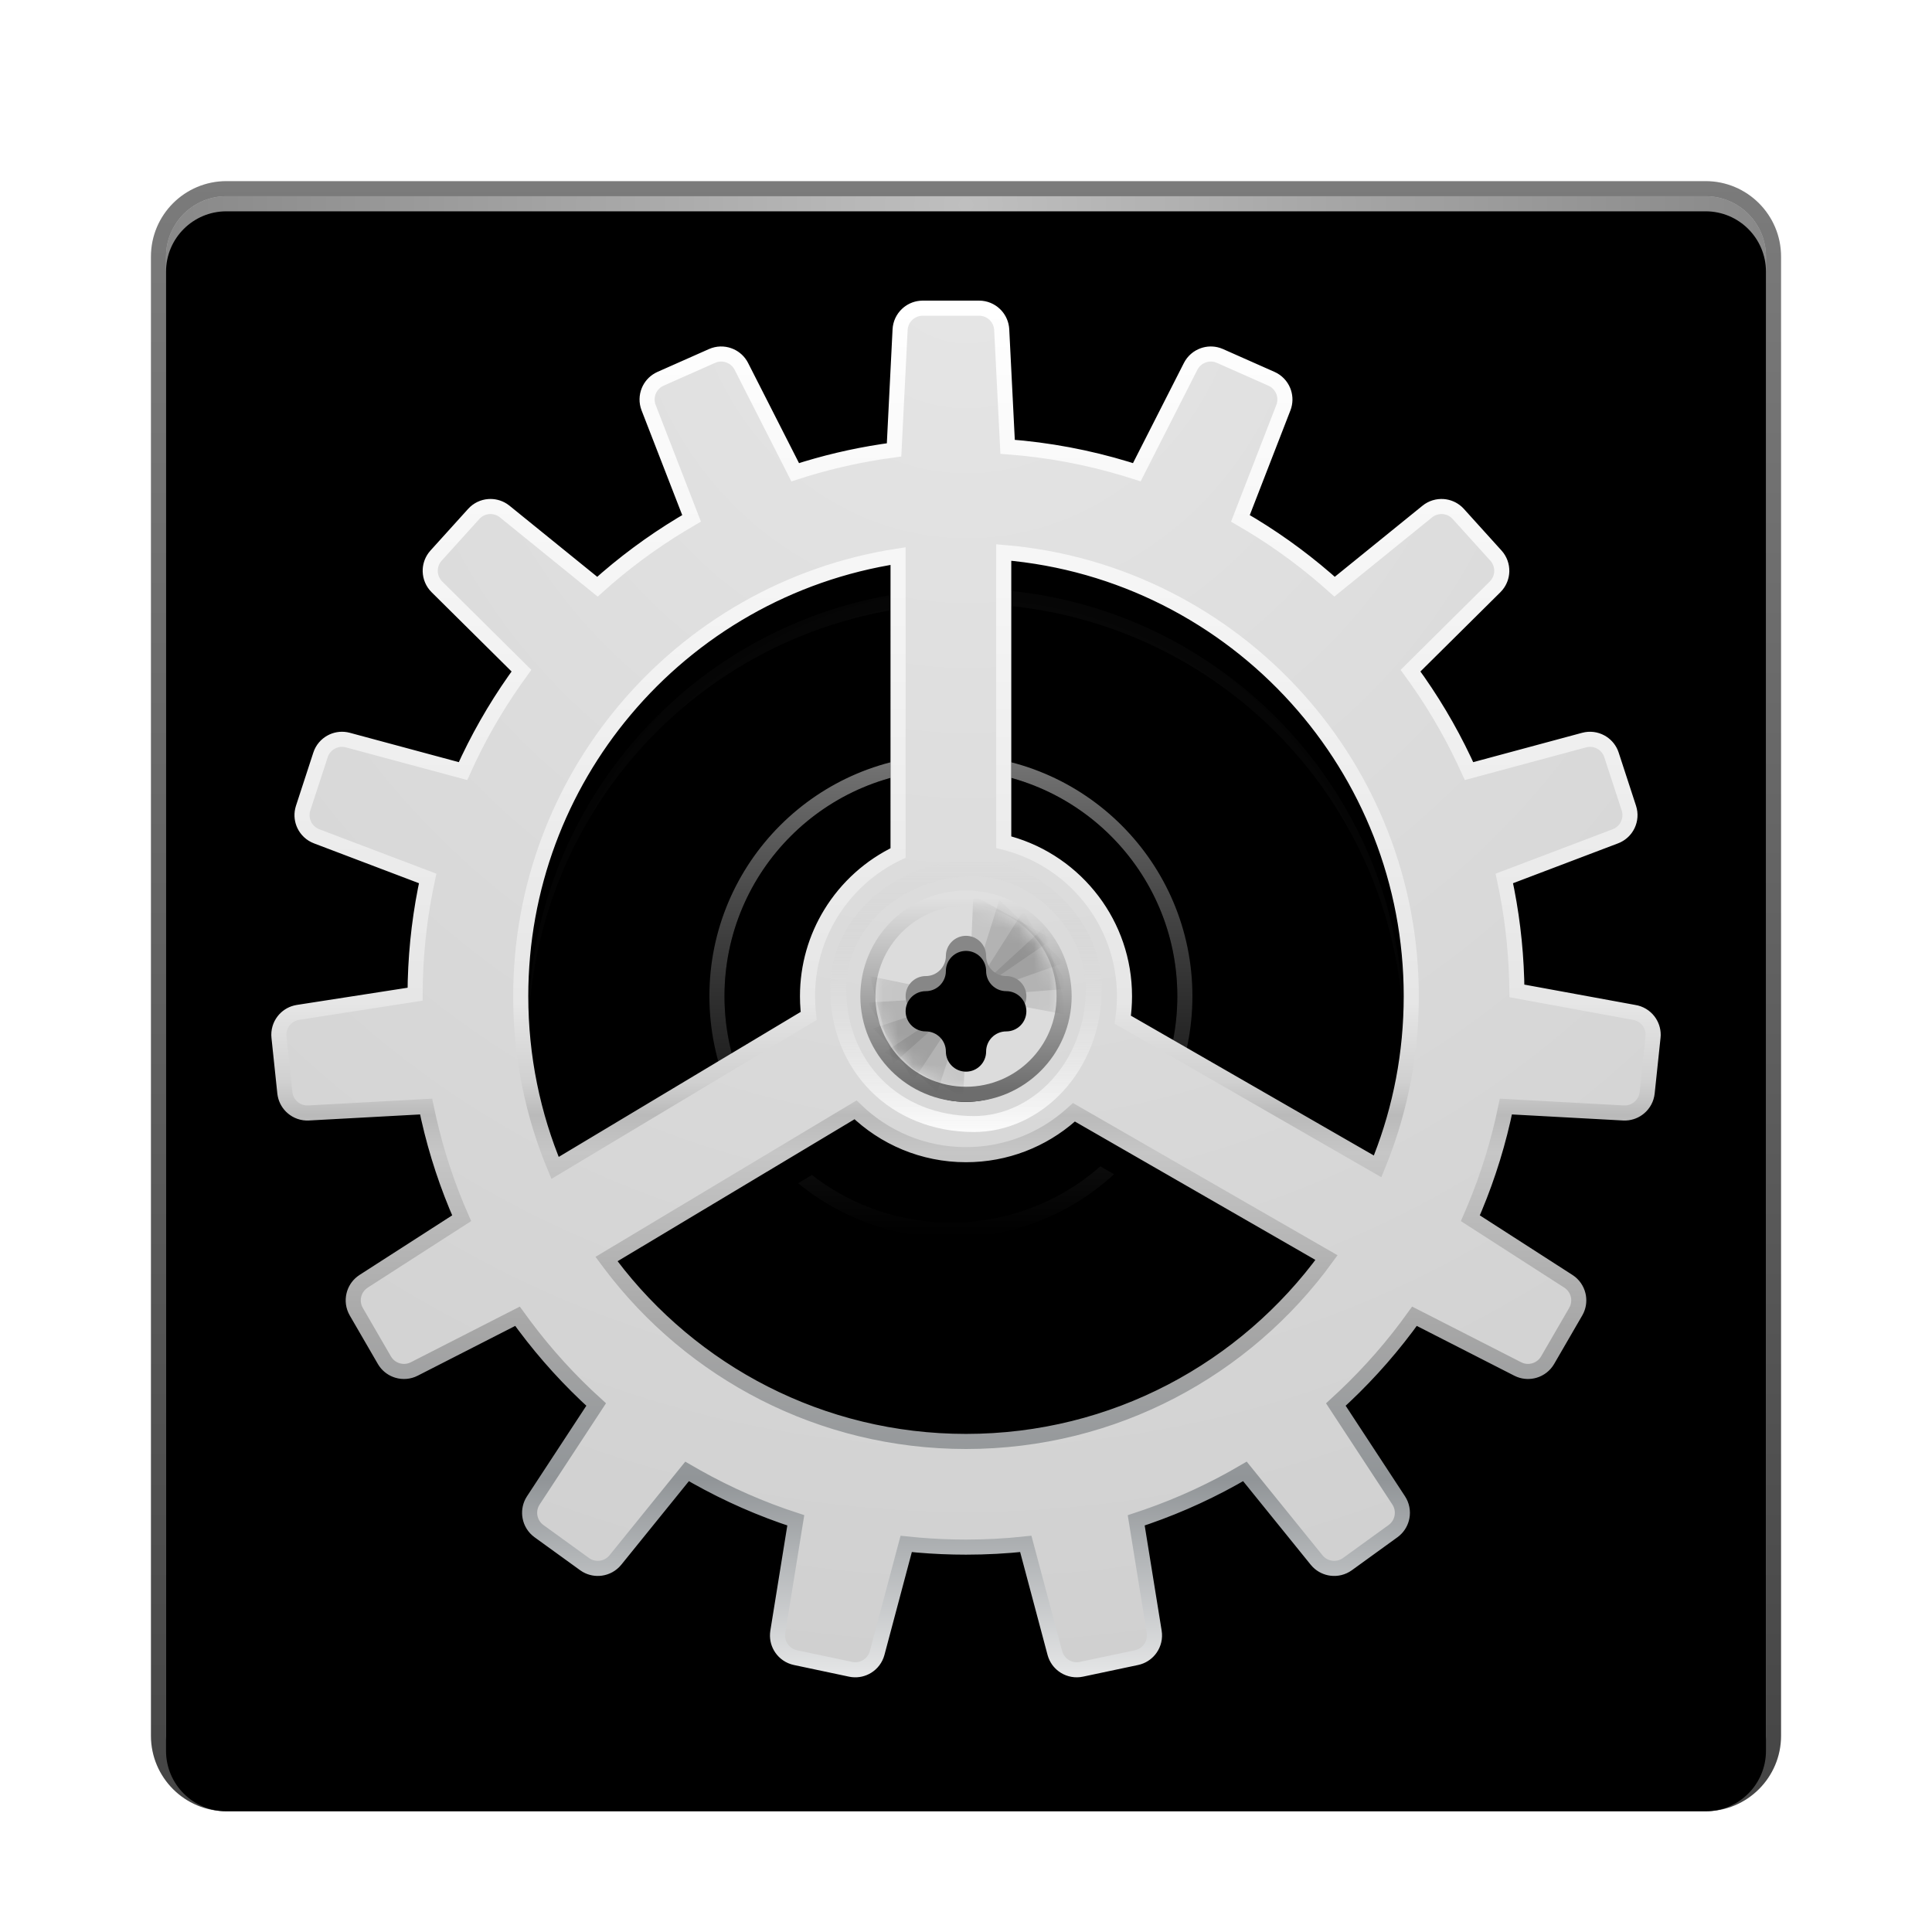<svg xmlns="http://www.w3.org/2000/svg" xmlns:xlink="http://www.w3.org/1999/xlink" width="128" height="128" viewBox="0 0 128 128">
  <defs>
    <filter id="preferences-system-a" width="129.6%" height="130.6%" x="-14.8%" y="-14.8%" filterUnits="objectBoundingBox">
      <feOffset dy="2" in="SourceAlpha" result="shadowOffsetOuter1"/>
      <feGaussianBlur in="shadowOffsetOuter1" result="shadowBlurOuter1" stdDeviation="3"/>
      <feColorMatrix in="shadowBlurOuter1" result="shadowMatrixOuter1" values="0 0 0 0 0   0 0 0 0 0   0 0 0 0 0  0 0 0 0.2 0"/>
      <feMerge>
        <feMergeNode in="shadowMatrixOuter1"/>
        <feMergeNode in="SourceGraphic"/>
      </feMerge>
    </filter>
    <radialGradient id="preferences-system-b" cx="50%" cy="0%" r="105.049%" fx="50%" fy="0%">
      <stop offset="0%" stop-color="#BFBFBF"/>
      <stop offset="100%" stop-color="#4E4E4E"/>
    </radialGradient>
    <path id="preferences-system-c" d="M5,1 L103,1 C105.209,1 107,2.791 107,5 L107,103 C107,105.209 105.209,107 103,107 L5,107 C2.791,107 1,105.209 1,103 L1,5 C1,2.791 2.791,1 5,1 Z"/>
    <filter id="preferences-system-d" width="100.9%" height="100.9%" x="-.5%" y="-.5%" filterUnits="objectBoundingBox">
      <feOffset dy="1" in="SourceAlpha" result="shadowOffsetInner1"/>
      <feComposite in="shadowOffsetInner1" in2="SourceAlpha" k2="-1" k3="1" operator="arithmetic" result="shadowInnerInner1"/>
      <feColorMatrix in="shadowInnerInner1" values="0 0 0 0 1   0 0 0 0 1   0 0 0 0 1  0 0 0 0.598 0"/>
    </filter>
    <linearGradient id="preferences-system-e" x1="55.405%" x2="55.405%" y1="-1.351%" y2="101.351%">
      <stop offset="0%" stop-opacity=".515"/>
      <stop offset="100%" stop-opacity=".734"/>
    </linearGradient>
    <radialGradient id="preferences-system-f" cx="50.75%" cy="50.928%" r="50%" fx="50.75%" fy="50.928%">
      <stop offset="0%" stop-color="#595959" stop-opacity=".5"/>
      <stop offset="100%" stop-color="#070707" stop-opacity=".5"/>
    </radialGradient>
    <circle id="preferences-system-g" cx="54" cy="54" r="29"/>
    <filter id="preferences-system-h" width="113.8%" height="113.8%" x="-6.9%" y="-6.9%" filterUnits="objectBoundingBox">
      <feGaussianBlur in="SourceAlpha" result="shadowBlurInner1" stdDeviation="2.5"/>
      <feOffset dy="3" in="shadowBlurInner1" result="shadowOffsetInner1"/>
      <feComposite in="shadowOffsetInner1" in2="SourceAlpha" k2="-1" k3="1" operator="arithmetic" result="shadowInnerInner1"/>
      <feColorMatrix in="shadowInnerInner1" values="0 0 0 0 0   0 0 0 0 0   0 0 0 0 0  0 0 0 0.5 0"/>
    </filter>
    <linearGradient id="preferences-system-i" x1="50%" x2="50%" y1="0%" y2="100%">
      <stop offset="0%" stop-color="#FFF" stop-opacity=".459"/>
      <stop offset="100%" stop-opacity=".286"/>
    </linearGradient>
    <radialGradient id="preferences-system-l" cx="50%" cy="-4.334%" r="104.334%" fx="50%" fy="-4.334%" gradientTransform="matrix(0 1 -.942 0 .46 -.543)">
      <stop offset="0%" stop-color="#E6E6E6"/>
      <stop offset="100%" stop-color="#D0D0D0"/>
    </radialGradient>
    <linearGradient id="preferences-system-m" x1="50%" x2="50%" y1="0%" y2="104.492%">
      <stop offset="0%" stop-color="#FFF"/>
      <stop offset="48.776%" stop-color="#E6E6E6"/>
      <stop offset="54.353%" stop-color="#D0D0D0"/>
      <stop offset="56.647%" stop-color="#BABABA"/>
      <stop offset="59.257%" stop-color="#C6C6C6"/>
      <stop offset="71.839%" stop-color="#A6A6A6"/>
      <stop offset="82.142%" stop-color="#919598"/>
      <stop offset="100%" stop-color="#FFF"/>
    </linearGradient>
    <path id="preferences-system-k" d="M54.867,7.917 C55.933,7.917 56.812,8.753 56.865,9.817 L57.233,17.139 C59.937,17.373 62.557,17.898 65.063,18.682 L68.436,12.048 C68.918,11.1 70.058,10.696 71.03,11.127 L74.439,12.639 C75.415,13.072 75.879,14.195 75.493,15.191 L72.801,22.126 C74.808,23.312 76.693,24.683 78.433,26.214 L84.244,21.504 C85.07,20.835 86.275,20.928 86.987,21.717 L89.48,24.475 C90.197,25.268 90.164,26.484 89.405,27.236 L84.107,32.488 C85.452,34.367 86.625,36.377 87.604,38.495 L94.82,36.55 C95.848,36.273 96.912,36.849 97.242,37.861 L98.391,41.385 C98.722,42.4 98.198,43.496 97.2,43.875 L90.243,46.515 C90.689,48.691 90.945,50.936 90.992,53.233 L90.994,53.438 L98.333,54.579 C99.387,54.742 100.127,55.704 100.015,56.765 L99.626,60.448 C99.514,61.508 98.592,62.294 97.528,62.236 L90.169,61.835 C89.669,64.151 88.953,66.387 88.042,68.52 L94.18,72.469 C95.078,73.047 95.364,74.229 94.828,75.154 L92.966,78.365 C92.433,79.285 91.274,79.626 90.327,79.143 L83.866,75.845 C82.466,77.756 80.887,79.527 79.154,81.135 L83.084,87.131 C83.67,88.024 83.449,89.221 82.584,89.847 L79.567,92.03 C78.706,92.653 77.508,92.494 76.839,91.668 L72.359,86.131 C70.301,87.309 68.12,88.296 65.838,89.066 L66.963,96.035 C67.133,97.088 66.446,98.089 65.402,98.31 L61.75,99.083 C60.709,99.304 59.677,98.67 59.403,97.642 L57.588,90.828 C56.407,90.942 55.21,91 54,91 C52.789,91 51.592,90.942 50.411,90.828 L48.597,97.642 C48.323,98.67 47.291,99.304 46.25,99.083 L42.598,98.31 C41.554,98.089 40.867,97.088 41.037,96.035 L42.162,89.066 C39.88,88.296 37.699,87.309 35.641,86.131 L31.161,91.668 C30.492,92.494 29.294,92.653 28.433,92.03 L25.416,89.847 C24.551,89.221 24.33,88.024 24.916,87.131 L28.846,81.135 C27.113,79.527 25.534,77.756 24.134,75.845 L17.673,79.143 C16.726,79.626 15.567,79.285 15.034,78.365 L13.172,75.154 C12.636,74.229 12.922,73.047 13.82,72.469 L19.958,68.52 C19.047,66.387 18.331,64.151 17.831,61.835 L10.472,62.236 C9.408,62.294 8.486,61.508 8.374,60.448 L7.985,56.765 C7.873,55.704 8.613,54.742 9.667,54.579 L17.004,53.439 C17.039,51.071 17.297,48.756 17.757,46.515 L10.8,43.875 C9.802,43.496 9.278,42.4 9.609,41.385 L10.758,37.861 C11.088,36.849 12.152,36.273 13.18,36.55 L20.396,38.494 C21.375,36.376 22.548,34.366 23.893,32.488 L18.595,27.236 C17.836,26.484 17.803,25.268 18.52,24.475 L21.013,21.717 C21.725,20.928 22.93,20.835 23.756,21.504 L29.567,26.214 C31.307,24.683 33.192,23.312 35.199,22.126 L32.507,15.191 C32.121,14.195 32.585,13.072 33.561,12.639 L36.97,11.127 C37.942,10.696 39.082,11.1 39.564,12.048 L42.937,18.682 C44.817,18.094 46.76,17.652 48.756,17.369 L49.135,9.817 C49.188,8.753 50.067,7.917 51.133,7.917 L54.867,7.917 Z M46.615,62.153 L30.918,71.558 C36.215,78.512 44.584,83 54,83 C63.455,83 71.854,78.475 77.148,71.472 L61.215,62.304 C59.283,63.983 56.76,65 54,65 C51.158,65 48.567,63.922 46.615,62.153 Z M49,25.429 C35.366,27.799 25,39.689 25,54 C25,57.759 25.715,61.352 27.017,64.648 L43.049,55.04 C43.016,54.698 43,54.351 43,54 C43,49.726 45.438,46.021 48.999,44.2 L49,25.429 Z M57,25.153 L57,43.414 C61.617,44.72 65,48.965 65,54 C65,54.437 64.975,54.867 64.925,55.29 L81.02,64.553 C82.298,61.283 83,57.723 83,54 C83,38.997 71.607,26.655 57,25.153 Z M54,49 C51.239,49 49,51.239 49,54 C49,56.761 51.239,59 54,59 C56.761,59 59,56.761 59,54 C59,51.239 56.761,49 54,49 Z"/>
    <filter id="preferences-system-j" width="125%" height="125.2%" x="-12.5%" y="-10.4%" filterUnits="objectBoundingBox">
      <feOffset dy="2" in="SourceAlpha" result="shadowOffsetOuter1"/>
      <feGaussianBlur in="shadowOffsetOuter1" result="shadowBlurOuter1" stdDeviation="3.5"/>
      <feComposite in="shadowBlurOuter1" in2="SourceAlpha" operator="out" result="shadowBlurOuter1"/>
      <feColorMatrix in="shadowBlurOuter1" values="0 0 0 0 0.097   0 0 0 0 0.097   0 0 0 0 0.097  0 0 0 0.799 0"/>
    </filter>
    <linearGradient id="preferences-system-p" x1="50%" x2="50%" y1="0%" y2="100%">
      <stop offset="0%" stop-color="#E0E0E0"/>
      <stop offset="98.421%" stop-color="#6D6D6D"/>
    </linearGradient>
    <circle id="preferences-system-n" cx="54" cy="54" r="6"/>
    <filter id="preferences-system-o" width="175%" height="175%" x="-37.5%" y="-29.2%" filterUnits="objectBoundingBox">
      <feMorphology in="SourceAlpha" operator="dilate" radius="1" result="shadowSpreadOuter1"/>
      <feOffset dy="1" in="shadowSpreadOuter1" result="shadowOffsetOuter1"/>
      <feGaussianBlur in="shadowOffsetOuter1" result="shadowBlurOuter1" stdDeviation="1"/>
      <feComposite in="shadowBlurOuter1" in2="SourceAlpha" operator="out" result="shadowBlurOuter1"/>
      <feColorMatrix in="shadowBlurOuter1" values="0 0 0 0 0   0 0 0 0 0   0 0 0 0 0  0 0 0 0.292 0"/>
    </filter>
    <linearGradient id="preferences-system-r" x1="50%" x2="50%" y1="0%" y2="100%">
      <stop offset="0%" stop-color="#C3C3C3" stop-opacity="0"/>
      <stop offset="100%" stop-color="#FBFBFB"/>
    </linearGradient>
    <path id="preferences-system-s" d="M52.667,51.333 C52.667,50.597 53.264,50 54,50 C54.736,50 55.333,50.597 55.333,51.333 C55.333,52.07 55.93,52.667 56.667,52.667 C57.403,52.667 58,53.264 58,54 C58,54.736 57.403,55.333 56.667,55.333 C55.93,55.333 55.333,55.93 55.333,56.667 C55.333,57.403 54.736,58 54,58 C53.264,58 52.667,57.403 52.667,56.667 C52.667,55.93 52.07,55.333 51.333,55.333 C50.597,55.333 50,54.736 50,54 C50,53.264 50.597,52.667 51.333,52.667 C52.07,52.667 52.667,52.07 52.667,51.333 Z"/>
    <filter id="preferences-system-t" width="162.5%" height="162.5%" x="-31.2%" y="-31.2%" filterUnits="objectBoundingBox">
      <feGaussianBlur in="SourceAlpha" result="shadowBlurInner1" stdDeviation="2"/>
      <feOffset dy="1" in="shadowBlurInner1" result="shadowOffsetInner1"/>
      <feComposite in="shadowOffsetInner1" in2="SourceAlpha" k2="-1" k3="1" operator="arithmetic" result="shadowInnerInner1"/>
      <feColorMatrix in="shadowInnerInner1" values="0 0 0 0 0   0 0 0 0 0   0 0 0 0 0  0 0 0 0.5 0"/>
    </filter>
  </defs>
  <g fill="none" fill-rule="evenodd" filter="url(#preferences-system-a)" transform="translate(10 10)">
    <g fill-rule="nonzero">
      <use fill="url(#preferences-system-b)" xlink:href="#preferences-system-c"/>
      <use fill="#000" filter="url(#preferences-system-d)" xlink:href="#preferences-system-c"/>
    </g>
    <path fill="url(#preferences-system-e)" fill-rule="nonzero" d="M103,4.26325641e-14 L5,4.26325641e-14 C2.239,4.26325641e-14 0,2.239 0,5 L0,103 C0,105.761 2.239,108 5,108 L103,108 C105.761,108 108,105.761 108,103 L108,5 C108,2.239 105.761,4.26325641e-14 103,4.26325641e-14 Z M103,1 C105.209,1 107,2.791 107,5 L107,103 C107,105.209 105.209,107 103,107 L5,107 C2.791,107 1,105.209 1,103 L1,5 C1,2.791 2.791,1 5,1 L103,1 Z"/>
    <path fill="#E3E3E3" fill-rule="nonzero" d="M53.049,29.716 L52.893,29.721 C51.865,29.798 51.038,30.625 50.985,31.669 L50.832,34.715 L50.59,34.754 C50.051,34.845 49.516,34.957 48.988,35.091 L48.754,35.153 L47.373,32.436 C46.875,31.457 45.694,31.041 44.689,31.486 L42.949,32.258 L42.809,32.326 C41.901,32.812 41.484,33.903 41.863,34.877 L42.966,37.721 L42.766,37.852 C42.311,38.154 41.869,38.474 41.441,38.812 L41.252,38.964 L38.88,37.041 C38.026,36.349 36.776,36.445 36.039,37.26 L34.761,38.674 L34.652,38.806 C34.031,39.618 34.101,40.774 34.839,41.506 L37.015,43.662 L36.886,43.861 C36.595,44.321 36.323,44.793 36.07,45.275 L35.962,45.487 L32.999,44.688 C31.938,44.402 30.835,44.994 30.494,46.038 L29.903,47.851 L29.86,48 C29.615,48.999 30.154,50.036 31.132,50.407 L34.034,51.508 L33.999,51.736 C33.926,52.27 33.873,52.808 33.843,53.349 L33.832,53.577 L30.747,54.058 C29.662,54.226 28.896,55.213 29.011,56.304 L29.211,58.2 L29.234,58.354 C29.418,59.367 30.334,60.096 31.379,60.039 L34.551,59.865 L34.613,60.089 C34.764,60.603 34.936,61.11 35.128,61.609 L35.204,61.801 L32.516,63.531 C31.592,64.125 31.298,65.336 31.848,66.286 L32.804,67.934 L32.891,68.072 C33.474,68.918 34.606,69.211 35.536,68.736 L38.451,67.248 L38.592,67.417 C38.934,67.818 39.293,68.206 39.666,68.579 L39.806,68.715 L38.001,71.47 C37.399,72.388 37.627,73.613 38.516,74.257 L40.059,75.373 L40.202,75.468 C41.079,75.998 42.229,75.809 42.883,74.999 L44.989,72.396 L45.33,72.564 C45.698,72.737 46.07,72.9 46.448,73.051 L46.79,73.181 L46.255,76.498 C46.08,77.582 46.79,78.608 47.865,78.836 L49.726,79.23 L49.88,79.257 C50.902,79.395 51.884,78.756 52.153,77.746 L53.025,74.473 L53.392,74.489 C53.594,74.495 53.797,74.498 54,74.498 L54.608,74.489 L54.974,74.473 L55.847,77.746 C56.129,78.807 57.198,79.458 58.274,79.23 L60.135,78.836 L60.286,78.798 C61.276,78.51 61.912,77.53 61.745,76.498 L61.209,73.181 L61.552,73.051 C61.93,72.9 62.302,72.737 62.67,72.564 L63.01,72.396 L65.117,74.999 C65.808,75.854 67.05,76.017 67.941,75.373 L69.484,74.257 L69.612,74.156 C70.394,73.491 70.57,72.342 69.999,71.47 L68.193,68.715 L68.334,68.579 C68.707,68.206 69.066,67.818 69.408,67.417 L69.548,67.248 L72.464,68.737 C73.443,69.236 74.645,68.885 75.196,67.934 L76.152,66.286 L76.228,66.141 C76.671,65.217 76.361,64.096 75.484,63.531 L72.795,61.801 L72.872,61.609 C73.064,61.11 73.236,60.603 73.387,60.089 L73.448,59.865 L76.621,60.039 C77.718,60.099 78.673,59.292 78.789,58.2 L78.989,56.304 L78.999,56.149 C79.03,55.12 78.286,54.218 77.252,54.057 L74.167,53.577 L74.165,53.488 C74.136,52.916 74.084,52.35 74.008,51.789 L73.965,51.509 L76.868,50.407 C77.895,50.017 78.437,48.894 78.097,47.851 L77.506,46.038 L77.452,45.892 C77.06,44.94 76.012,44.416 75.001,44.688 L72.037,45.487 L71.93,45.275 C71.677,44.793 71.405,44.321 71.114,43.861 L70.984,43.662 L73.161,41.506 C73.94,40.733 73.975,39.488 73.239,38.674 L71.961,37.26 L71.841,37.138 C71.094,36.437 69.929,36.386 69.12,37.041 L66.747,38.964 L66.559,38.812 C66.131,38.474 65.689,38.154 65.234,37.852 L65.033,37.721 L66.137,34.877 C66.535,33.854 66.055,32.703 65.051,32.258 L63.311,31.486 L63.159,31.426 C62.19,31.084 61.1,31.506 60.627,32.436 L59.245,35.153 L59.012,35.091 C58.484,34.957 57.949,34.845 57.41,34.754 L57.167,34.715 L57.015,31.669 C56.96,30.573 56.05,29.716 54.951,29.716 L53.049,29.716 Z M54.951,30.716 C55.52,30.716 55.988,31.157 56.016,31.719 L56.211,35.594 C57.433,35.733 58.621,35.986 59.762,36.341 L61.518,32.889 C61.775,32.385 62.386,32.17 62.906,32.4 L64.646,33.172 C65.163,33.401 65.409,33.991 65.205,34.515 L63.801,38.133 C64.848,38.751 65.83,39.464 66.736,40.261 L69.75,37.818 C70.192,37.46 70.839,37.51 71.219,37.931 L72.497,39.344 C72.874,39.762 72.857,40.399 72.457,40.796 L69.692,43.536 C70.389,44.516 70.995,45.564 71.498,46.668 L75.261,45.654 C75.81,45.506 76.38,45.812 76.555,46.348 L77.146,48.161 C77.321,48.695 77.042,49.271 76.513,49.472 L72.842,50.866 C73.045,51.907 73.162,52.978 73.185,54.072 L73.188,54.438 L77.099,55.046 C77.66,55.133 78.053,55.64 77.994,56.199 L77.794,58.095 C77.735,58.656 77.243,59.071 76.675,59.04 L72.688,58.823 C72.413,59.989 72.029,61.115 71.549,62.188 L74.943,64.372 C75.418,64.678 75.569,65.298 75.287,65.784 L74.331,67.433 C74.047,67.923 73.425,68.104 72.918,67.846 L69.28,65.988 C68.566,66.917 67.769,67.779 66.898,68.562 L69.163,72.018 C69.471,72.489 69.354,73.116 68.897,73.446 L67.355,74.563 C66.894,74.896 66.251,74.811 65.894,74.37 L63.275,71.134 C62.265,71.687 61.2,72.153 60.09,72.521 L60.758,76.658 C60.848,77.213 60.483,77.74 59.928,77.858 L58.067,78.252 C57.51,78.37 56.958,78.034 56.813,77.488 L55.73,73.422 C55.16,73.473 54.583,73.498 54,73.498 C53.417,73.498 52.84,73.473 52.27,73.422 L51.187,77.488 C51.042,78.034 50.49,78.37 49.933,78.252 L48.072,77.858 C47.517,77.74 47.152,77.213 47.242,76.658 L47.91,72.521 C46.8,72.153 45.735,71.687 44.725,71.134 L42.106,74.37 C41.749,74.811 41.106,74.896 40.645,74.563 L39.103,73.446 C38.646,73.116 38.529,72.489 38.837,72.018 L41.102,68.562 C40.231,67.779 39.434,66.917 38.72,65.988 L35.082,67.846 C34.575,68.104 33.953,67.923 33.669,67.433 L32.713,65.784 C32.431,65.298 32.582,64.678 33.057,64.372 L36.451,62.188 C35.971,61.115 35.587,59.989 35.312,58.823 L31.325,59.04 C30.757,59.071 30.265,58.656 30.206,58.095 L30.006,56.199 C29.947,55.64 30.34,55.133 30.901,55.046 L34.811,54.438 C34.814,53.217 34.933,52.023 35.158,50.866 L31.487,49.472 C30.958,49.271 30.679,48.695 30.854,48.161 L31.445,46.348 C31.62,45.812 32.19,45.506 32.739,45.654 L36.502,46.668 C37.005,45.564 37.611,44.516 38.308,43.536 L35.543,40.796 C35.143,40.399 35.126,39.762 35.503,39.344 L36.781,37.931 C37.161,37.51 37.808,37.46 38.25,37.818 L41.264,40.261 C42.17,39.464 43.152,38.751 44.199,38.133 L42.795,34.515 C42.591,33.991 42.837,33.401 43.354,33.172 L45.094,32.4 C45.614,32.17 46.225,32.385 46.482,32.889 L48.238,36.341 C49.379,35.986 50.567,35.733 51.789,35.594 L51.984,31.719 C52.012,31.157 52.48,30.716 53.049,30.716 L54.951,30.716 Z"/>
    <path fill="#CBCBCB" d="M54.951,30.716 C55.52,30.716 55.988,31.157 56.016,31.719 L56.211,35.594 C57.433,35.733 58.621,35.986 59.762,36.341 L61.518,32.889 C61.775,32.385 62.386,32.17 62.906,32.4 L64.646,33.172 C65.163,33.401 65.409,33.991 65.205,34.515 L63.801,38.133 C64.848,38.751 65.83,39.464 66.736,40.261 L69.75,37.818 C70.192,37.46 70.839,37.51 71.219,37.931 L72.497,39.344 C72.874,39.762 72.857,40.399 72.457,40.796 L69.692,43.536 C70.389,44.516 70.995,45.564 71.498,46.668 L75.261,45.654 C75.81,45.506 76.38,45.812 76.555,46.348 L77.146,48.161 C77.321,48.695 77.042,49.271 76.513,49.472 L72.842,50.866 C73.045,51.907 73.162,52.978 73.185,54.072 L73.188,54.438 L77.099,55.046 C77.66,55.133 78.053,55.64 77.994,56.199 L77.794,58.095 C77.735,58.656 77.243,59.071 76.675,59.04 L72.688,58.823 C72.413,59.989 72.029,61.115 71.549,62.188 L74.943,64.372 C75.418,64.678 75.569,65.298 75.287,65.784 L74.331,67.433 C74.047,67.923 73.425,68.104 72.918,67.846 L69.28,65.988 C68.566,66.917 67.769,67.779 66.898,68.562 L69.163,72.018 C69.471,72.489 69.354,73.116 68.897,73.446 L67.355,74.563 C66.894,74.896 66.251,74.811 65.894,74.37 L63.275,71.134 C62.265,71.687 61.2,72.153 60.09,72.521 L60.758,76.658 C60.848,77.213 60.483,77.74 59.928,77.858 L58.067,78.252 C57.51,78.37 56.958,78.034 56.813,77.488 L55.73,73.422 C55.16,73.473 54.583,73.498 54,73.498 C53.417,73.498 52.84,73.473 52.27,73.422 L51.187,77.488 C51.042,78.034 50.49,78.37 49.933,78.252 L48.072,77.858 C47.517,77.74 47.152,77.213 47.242,76.658 L47.91,72.521 C46.8,72.153 45.735,71.687 44.725,71.134 L42.106,74.37 C41.749,74.811 41.106,74.896 40.645,74.563 L39.103,73.446 C38.646,73.116 38.529,72.489 38.837,72.018 L41.102,68.562 C40.231,67.779 39.434,66.917 38.72,65.988 L35.082,67.846 C34.575,68.104 33.953,67.923 33.669,67.433 L32.713,65.784 C32.431,65.298 32.582,64.678 33.057,64.372 L36.451,62.188 C35.971,61.115 35.587,59.989 35.312,58.823 L31.325,59.04 C30.757,59.071 30.265,58.656 30.206,58.095 L30.006,56.199 C29.947,55.64 30.34,55.133 30.901,55.046 L34.811,54.438 C34.814,53.217 34.933,52.023 35.158,50.866 L31.487,49.472 C30.958,49.271 30.679,48.695 30.854,48.161 L31.445,46.348 C31.62,45.812 32.19,45.506 32.739,45.654 L36.502,46.668 C37.005,45.564 37.611,44.516 38.308,43.536 L35.543,40.796 C35.143,40.399 35.126,39.762 35.503,39.344 L36.781,37.931 C37.161,37.51 37.808,37.46 38.25,37.818 L41.264,40.261 C42.17,39.464 43.152,38.751 44.199,38.133 L42.795,34.515 C42.591,33.991 42.837,33.401 43.354,33.172 L45.094,32.4 C45.614,32.17 46.225,32.385 46.482,32.889 L48.238,36.341 C49.379,35.986 50.567,35.733 51.789,35.594 L51.984,31.719 C52.012,31.157 52.48,30.716 53.049,30.716 L54.951,30.716 Z"/>
    <use fill="url(#preferences-system-f)" xlink:href="#preferences-system-g"/>
    <use fill="#000" filter="url(#preferences-system-h)" xlink:href="#preferences-system-g"/>
    <path fill="url(#preferences-system-i)" fill-rule="nonzero" d="M53,38 C44.163,38 37,45.163 37,54 C37,62.837 44.163,70 53,70 C61.837,70 69,62.837 69,54 C69,45.163 61.837,38 53,38 Z M53,39 C61.284,39 68,45.716 68,54 C68,62.284 61.284,69 53,69 C44.716,69 38,62.284 38,54 C38,45.716 44.716,39 53,39 Z"/>
    <circle cx="53" cy="54" r="15" fill="#000" fill-rule="nonzero" opacity=".35"/>
    <use fill="#000" filter="url(#preferences-system-j)" xlink:href="#preferences-system-k"/>
    <path fill="url(#preferences-system-l)" stroke="url(#preferences-system-m)" stroke-linejoin="square" d="M54.867,8.417 C55.267,8.417 55.632,8.574 55.901,8.831 C56.137,9.055 56.3,9.356 56.351,9.695 L56.366,9.842 L56.756,17.602 C59.475,17.805 62.111,18.306 64.631,19.072 L65.316,19.288 L68.882,12.275 C69.063,11.92 69.367,11.666 69.717,11.542 C70.017,11.435 70.35,11.423 70.669,11.524 L70.827,11.584 L74.237,13.096 C74.603,13.258 74.873,13.55 75.015,13.894 C75.139,14.196 75.166,14.538 75.074,14.869 L75.027,15.01 L72.181,22.343 C74.196,23.503 76.091,24.85 77.84,26.36 L78.418,26.87 L84.559,21.893 C84.869,21.642 85.249,21.534 85.62,21.562 C85.937,21.587 86.246,21.712 86.496,21.933 L86.616,22.052 L89.109,24.81 C89.378,25.107 89.506,25.484 89.496,25.857 C89.487,26.177 89.377,26.493 89.166,26.755 L89.053,26.881 L83.451,32.434 C84.813,34.291 86.004,36.282 87,38.384 L87.325,39.088 L94.95,37.033 C95.335,36.929 95.728,36.985 96.054,37.162 C96.34,37.317 96.576,37.564 96.714,37.878 L96.766,38.016 L97.916,41.54 C98.04,41.921 98.004,42.316 97.843,42.653 C97.702,42.947 97.466,43.195 97.158,43.348 L97.022,43.407 L89.665,46.2 C90.136,48.363 90.415,50.598 90.483,52.886 L90.498,53.65 L98.25,55.072 C98.648,55.132 98.986,55.344 99.215,55.64 C99.413,55.899 99.528,56.221 99.526,56.564 L99.517,56.712 L99.129,60.396 C99.087,60.793 98.893,61.139 98.61,61.38 C98.362,61.591 98.046,61.722 97.703,61.737 L97.555,61.736 L89.768,61.312 C89.296,63.63 88.605,65.868 87.717,68.003 L87.414,68.711 L93.909,72.889 C94.246,73.106 94.468,73.436 94.555,73.799 C94.63,74.109 94.607,74.444 94.472,74.752 L94.395,74.903 L92.534,78.114 C92.334,78.459 92.017,78.695 91.66,78.8 C91.355,78.89 91.021,78.884 90.708,78.766 L90.554,78.698 L83.712,75.205 C82.341,77.123 80.788,78.904 79.078,80.52 L78.503,81.053 L82.666,87.405 C82.885,87.74 82.954,88.132 82.886,88.498 C82.827,88.819 82.664,89.121 82.407,89.349 L82.291,89.442 L79.274,91.625 C78.951,91.859 78.565,91.946 78.197,91.897 C77.881,91.855 77.579,91.713 77.341,91.479 L77.228,91.354 L72.479,85.484 C70.427,86.69 68.247,87.702 65.965,88.494 L65.277,88.725 L66.469,96.114 C66.533,96.509 66.436,96.894 66.225,97.202 C66.041,97.47 65.77,97.68 65.442,97.783 L65.299,97.821 L61.646,98.594 C61.256,98.677 60.867,98.599 60.55,98.405 C60.273,98.235 60.051,97.975 59.931,97.654 L59.886,97.513 L57.961,90.288 C56.66,90.428 55.338,90.5 54,90.5 C52.929,90.5 51.869,90.454 50.821,90.364 L50.038,90.287 L48.114,97.513 C48.011,97.899 47.766,98.21 47.45,98.405 C47.173,98.575 46.84,98.656 46.5,98.618 L46.354,98.594 L42.701,97.821 C42.31,97.738 41.985,97.509 41.775,97.202 C41.59,96.933 41.493,96.604 41.515,96.262 L41.531,96.114 L42.723,88.725 C40.42,87.977 38.218,87.007 36.141,85.84 L35.521,85.484 L30.772,91.354 C30.521,91.663 30.171,91.848 29.803,91.897 C29.488,91.939 29.159,91.881 28.868,91.717 L28.726,91.625 L25.709,89.442 C25.385,89.207 25.181,88.865 25.114,88.498 C25.056,88.184 25.098,87.851 25.249,87.551 L25.334,87.405 L29.497,81.053 C27.753,79.473 26.163,77.727 24.752,75.839 L24.288,75.205 L17.446,78.698 C17.091,78.879 16.696,78.906 16.34,78.8 C16.028,78.709 15.746,78.516 15.546,78.238 L15.466,78.114 L13.605,74.903 C13.404,74.556 13.357,74.161 13.445,73.799 C13.521,73.481 13.701,73.189 13.97,72.976 L14.091,72.889 L20.586,68.711 C19.654,66.599 18.917,64.381 18.398,62.082 L18.232,61.312 L10.445,61.736 C10.046,61.758 9.673,61.622 9.39,61.38 C9.142,61.169 8.963,60.878 8.894,60.542 L8.871,60.396 L8.483,56.712 C8.441,56.315 8.558,55.935 8.785,55.64 C8.984,55.382 9.266,55.188 9.599,55.103 L9.744,55.073 L17.5,53.868 C17.509,51.5 17.742,49.185 18.181,46.944 L18.335,46.2 L10.978,43.407 C10.603,43.265 10.318,42.989 10.157,42.653 C10.016,42.358 9.971,42.019 10.045,41.683 L10.084,41.54 L11.234,38.016 C11.357,37.637 11.619,37.339 11.946,37.162 C12.231,37.007 12.568,36.945 12.905,37.001 L13.05,37.033 L20.676,39.087 C21.628,36.962 22.778,34.944 24.102,33.058 L24.549,32.434 L18.947,26.881 C18.663,26.599 18.514,26.23 18.504,25.857 C18.495,25.537 18.588,25.215 18.784,24.942 L18.891,24.81 L21.384,22.052 C21.651,21.756 22.01,21.591 22.38,21.562 C22.698,21.538 23.023,21.614 23.304,21.794 L23.441,21.893 L29.582,26.87 C31.299,25.324 33.164,23.938 35.152,22.737 L35.819,22.343 L32.973,15.01 C32.828,14.636 32.843,14.239 32.985,13.894 C33.11,13.593 33.332,13.332 33.631,13.163 L33.763,13.096 L37.173,11.584 C37.538,11.422 37.933,11.417 38.283,11.542 C38.59,11.65 38.861,11.858 39.045,12.147 L39.118,12.275 L42.684,19.288 C44.556,18.678 46.494,18.216 48.485,17.914 L49.234,17.808 L49.634,9.842 C49.654,9.443 49.829,9.087 50.099,8.831 C50.335,8.606 50.643,8.458 50.984,8.425 L51.133,8.417 L54.867,8.417 Z M46.682,61.53 L30.186,71.414 L30.457,71.778 C35.842,78.899 44.384,83.5 54,83.5 C63.822,83.5 72.522,78.7 77.884,71.319 L77.884,71.319 L61.15,61.69 L60.912,61.904 C59.065,63.521 56.647,64.5 54,64.5 C51.154,64.5 48.573,63.368 46.682,61.53 L46.682,61.53 Z M49.5,24.841 C42.268,25.948 35.9,29.681 31.402,35.037 C27.094,40.164 24.5,46.779 24.5,54 C24.5,58.033 25.309,61.876 26.774,65.377 L26.774,65.377 L43.58,55.305 L43.536,54.875 C43.512,54.586 43.5,54.295 43.5,54 C43.5,51.994 44.062,50.12 45.038,48.526 C46.1,46.791 47.651,45.389 49.499,44.511 L49.499,44.511 Z M56.5,24.604 L56.5,43.799 L56.838,43.888 C59.079,44.516 61.016,45.868 62.382,47.676 C63.712,49.435 64.5,51.625 64.5,54 C64.5,54.529 64.461,55.049 64.385,55.557 L64.385,55.557 L81.269,65.274 L81.491,64.722 C82.788,61.399 83.5,57.783 83.5,54 C83.5,46.407 80.632,39.485 75.919,34.256 C71.042,28.846 64.191,25.25 56.5,24.604 L56.5,24.604 Z M54,48.5 C52.481,48.5 51.106,49.116 50.111,50.111 C49.116,51.106 48.5,52.481 48.5,54 C48.5,55.519 49.116,56.894 50.111,57.889 C51.106,58.884 52.481,59.5 54,59.5 C55.519,59.5 56.894,58.884 57.889,57.889 C58.884,56.894 59.5,55.519 59.5,54 C59.5,52.481 58.884,51.106 57.889,50.111 C56.894,49.116 55.519,48.5 54,48.5 Z"/>
    <mask id="preferences-system-q" fill="#fff">
      <use xlink:href="#preferences-system-n"/>
    </mask>
    <use fill="#000" filter="url(#preferences-system-o)" xlink:href="#preferences-system-n"/>
    <circle cx="54" cy="54" r="6.5" fill="#DCDCDC" stroke="url(#preferences-system-p)"/>
    <g fill="#000" fill-opacity=".1" mask="url(#preferences-system-q)">
      <g transform="rotate(-105 48.7 12.448)">
        <polygon points="7.121 1 10.121 7 4.121 7" transform="matrix(1 0 0 -1 0 8)"/>
        <polygon points="6.345 1.102 9.345 7.102 3.345 7.102" transform="scale(1 -1) rotate(15 37.504 0)"/>
        <polygon points="5.621 1.402 8.621 7.402 2.621 7.402" transform="scale(1 -1) rotate(30 22.05 0)"/>
        <polygon points="5 1.879 8 7.879 2 7.879" transform="scale(1 -1) rotate(45 16.778 0)"/>
      </g>
    </g>
    <g fill="#000" fill-opacity=".1" mask="url(#preferences-system-q)">
      <g transform="rotate(74 -.539 61.747)">
        <polygon points="7.121 1 10.121 7 4.121 7" transform="matrix(1 0 0 -1 0 8)"/>
        <polygon points="6.345 1.102 9.345 7.102 3.345 7.102" transform="scale(1 -1) rotate(15 37.504 0)"/>
        <polygon points="5.621 1.402 8.621 7.402 2.621 7.402" transform="scale(1 -1) rotate(30 22.05 0)"/>
        <polygon points="5 1.879 8 7.879 2 7.879" transform="scale(1 -1) rotate(45 16.778 0)"/>
      </g>
    </g>
    <path fill="url(#preferences-system-r)" fill-rule="nonzero" d="M54.529,45 C49.032,45 45,49.027 45,53.471 C45,58.973 49.032,63 54.529,63 C58.968,63 63,58.973 63,53.471 C63,49.027 58.968,45 54.529,45 Z M54.529,46.059 C58.386,46.059 61.941,49.614 61.941,53.471 C61.941,58.386 58.386,61.941 54.529,61.941 C49.614,61.941 46.059,58.386 46.059,53.471 C46.059,49.614 49.614,46.059 54.529,46.059 Z"/>
    <use fill="#878787" xlink:href="#preferences-system-s"/>
    <use fill="#000" filter="url(#preferences-system-t)" xlink:href="#preferences-system-s"/>
  </g>
</svg>
